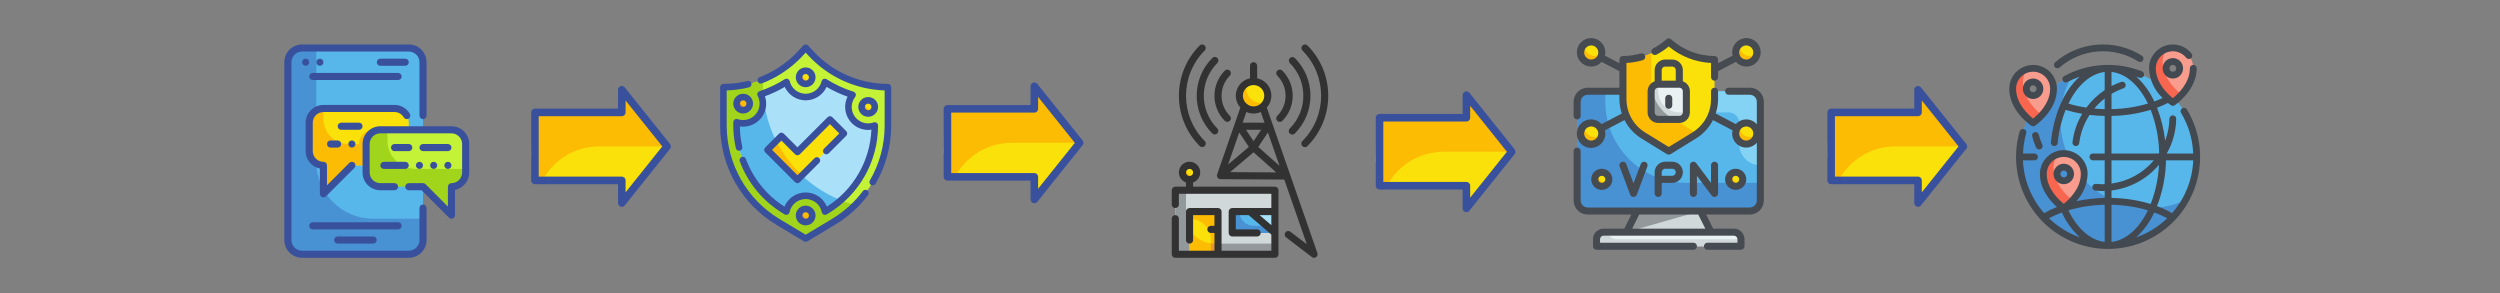 <?xml version="1.0" encoding="UTF-8"?>
<svg width="1406px" height="165px" viewBox="0 0 1406 165" xmlns="http://www.w3.org/2000/svg" xmlns:xlink="http://www.w3.org/1999/xlink" version="1.1">
 <rect x="0" y="0" width="1406" height="165" fill="#808080" stroke="none"/>
 <!-- Generated by Pixelmator Pro 2.0.3 -->
 <g id="shield">
  <g id="Color">
   <g id="group">
    <path id="Path" d="M499.372 49.029 C482.865 49.029 467.116 42.101 455.961 29.933 L453.111 26.824 450.262 29.935 C439.107 42.102 423.357 49.029 406.85 49.029 L406.85 70.77 C406.85 92.86 418.443 113.338 437.39 124.709 L453.111 134.15 468.827 124.712 C487.775 113.344 499.369 92.868 499.372 70.772 Z" fill="#c4f236" fill-opacity="1" stroke="none"/>
    <path id="Path-1" d="M429.056 47.96 L429.056 44.662 C422.006 47.541 414.465 49.024 406.85 49.029 L406.85 70.77 C406.85 92.86 418.443 113.338 437.39 124.709 L453.111 134.15 468.827 124.712 C473.24 122.058 477.309 118.871 480.944 115.223 450.375 107.194 429.062 79.565 429.056 47.96 Z" fill="#a1d51c" fill-opacity="1" stroke="none"/>
    <path id="Path-2" d="M488.27 71.235 C484.036 71.24 480.169 68.833 478.302 65.033 476.436 61.232 476.897 56.701 479.49 53.354 473.997 51.626 468.752 49.194 463.885 46.119 462.672 51.084 458.223 54.578 453.111 54.578 448 54.578 443.551 51.084 442.338 46.119 437.77 49.008 432.867 51.33 427.738 53.035 429.917 57.075 429.381 62.039 426.391 65.521 423.401 69.003 418.574 70.282 414.252 68.738 L414.252 70.774 C414.308 90.258 424.525 108.301 441.204 118.373 L442.231 118.989 C443.28 113.812 447.831 110.091 453.112 110.091 458.394 110.091 462.945 113.812 463.994 118.989 L465.019 118.373 C481.699 108.301 491.915 90.257 491.971 70.772 L491.971 70.587 C490.783 71.012 489.531 71.232 488.27 71.235 Z" fill="#aae1f9" fill-opacity="1" stroke="none"/>
    <path id="Path-3" d="M429.217 52.495 C428.723 52.68 428.238 52.865 427.736 53.037 429.913 57.076 429.377 62.039 426.388 65.52 423.398 69.001 418.574 70.28 414.252 68.738 L414.252 70.774 C414.308 90.258 424.525 108.301 441.204 118.373 L442.231 118.989 C443.28 113.812 447.83 110.091 453.112 110.091 458.394 110.091 462.945 113.812 463.994 118.989 L465.019 118.373 C467.817 116.684 470.458 114.749 472.911 112.59 447.971 102.667 430.967 79.279 429.217 52.495 Z" fill="#57b7eb" fill-opacity="1" stroke="none"/>
    <path id="Path-4" d="M456.812 121.196 C456.812 123.24 455.155 124.897 453.111 124.897 451.068 124.897 449.411 123.24 449.411 121.196 449.411 119.153 451.068 117.496 453.111 117.496 455.155 117.496 456.812 119.153 456.812 121.196 Z" fill="#fcbc04" fill-opacity="1" stroke="none"/>
    <path id="Path-5" d="M456.812 43.478 C456.812 45.522 455.155 47.179 453.111 47.179 451.068 47.179 449.411 45.522 449.411 43.478 449.411 41.434 451.068 39.777 453.111 39.777 455.155 39.777 456.812 41.434 456.812 43.478 Z" fill="#f9e109" fill-opacity="1" stroke="none"/>
    <path id="Path-6" d="M491.971 60.132 C491.971 62.176 490.314 63.833 488.27 63.833 486.226 63.833 484.569 62.176 484.569 60.132 484.569 58.088 486.226 56.431 488.27 56.431 490.314 56.431 491.971 58.088 491.971 60.132 Z" fill="#f9e109" fill-opacity="1" stroke="none"/>
    <path id="Path-7" d="M421.654 58.281 C421.654 60.325 419.997 61.982 417.953 61.982 415.909 61.982 414.252 60.325 414.252 58.281 414.252 56.238 415.909 54.581 417.953 54.581 419.997 54.581 421.654 56.238 421.654 58.281 Z" fill="#fcbc04" fill-opacity="1" stroke="none"/>
    <path id="Path-8" d="M448.485 101.178 L431.607 84.299 439.457 76.449 448.485 85.477 466.766 67.197 474.615 75.046 Z" fill="#f9e109" fill-opacity="1" stroke="none"/>
    <g id="group-1">
     <path id="Path-9" d="M451.037 98.621 C445.133 93.078 440.24 86.548 436.578 79.325 L431.607 84.299 448.485 101.178 Z" fill="#fcbc04" fill-opacity="1" stroke="none"/>
     <path id="Path-10" d="M490.12 61.982 C488.863 61.988 487.69 61.352 487.008 60.295 486.326 59.239 486.23 57.908 486.753 56.764 485.243 57.435 484.361 59.025 484.591 60.66 484.82 62.296 486.106 63.581 487.742 63.811 489.377 64.04 490.967 63.158 491.638 61.649 491.161 61.867 490.644 61.98 490.12 61.982 Z" fill="#fcbc04" fill-opacity="1" stroke="none"/>
     <path id="Path-11" d="M454.962 45.328 C453.705 45.334 452.531 44.698 451.85 43.641 451.168 42.585 451.071 41.254 451.594 40.11 450.085 40.781 449.203 42.371 449.433 44.006 449.662 45.642 450.948 46.927 452.583 47.157 454.219 47.386 455.808 46.504 456.479 44.995 456.003 45.213 455.486 45.327 454.962 45.328 Z" fill="#fcbc04" fill-opacity="1" stroke="none"/>
    </g>
    <path id="Path-12" d="M419.804 60.132 C418.546 60.137 417.373 59.501 416.691 58.445 416.009 57.388 415.913 56.057 416.436 54.914 414.927 55.585 414.045 57.174 414.274 58.81 414.504 60.445 415.789 61.731 417.425 61.96 419.06 62.19 420.65 61.308 421.321 59.799 420.845 60.016 420.327 60.13 419.804 60.132 Z" fill="#e59730" fill-opacity="1" stroke="none"/>
    <path id="Path-13" d="M454.962 123.047 C453.705 123.052 452.531 122.416 451.85 121.36 451.168 120.303 451.071 118.972 451.594 117.829 450.085 118.5 449.203 120.089 449.433 121.725 449.662 123.36 450.948 124.646 452.583 124.875 454.219 125.105 455.808 124.223 456.479 122.714 456.003 122.931 455.486 123.045 454.962 123.047 Z" fill="#e59730" fill-opacity="1" stroke="none"/>
   </g>
  </g>
  <g id="Outline_copy">
   <g id="group-2">
    <path id="Path-14" d="M453.111 126.748 C450.866 126.748 448.842 125.395 447.983 123.321 447.123 121.246 447.598 118.859 449.186 117.271 450.774 115.683 453.161 115.208 455.236 116.068 457.31 116.927 458.663 118.951 458.663 121.196 458.663 122.669 458.078 124.081 457.037 125.122 455.996 126.163 454.584 126.748 453.111 126.748 Z M453.111 119.346 C452.363 119.346 451.688 119.797 451.402 120.488 451.115 121.18 451.274 121.976 451.803 122.505 452.332 123.034 453.128 123.192 453.82 122.906 454.511 122.62 454.962 121.945 454.962 121.196 454.962 120.706 454.767 120.235 454.42 119.888 454.073 119.541 453.602 119.346 453.111 119.346 Z" fill="#39519d" fill-opacity="1" stroke="none"/>
    <path id="Path-15" d="M453.111 49.029 C450.866 49.029 448.842 47.677 447.983 45.602 447.123 43.528 447.598 41.14 449.186 39.553 450.774 37.965 453.161 37.49 455.236 38.349 457.31 39.208 458.663 41.233 458.663 43.478 458.663 44.95 458.078 46.362 457.037 47.403 455.996 48.444 454.584 49.029 453.111 49.029 Z M453.111 41.627 C452.363 41.627 451.688 42.078 451.402 42.77 451.115 43.461 451.274 44.257 451.803 44.786 452.332 45.316 453.128 45.474 453.82 45.188 454.511 44.901 454.962 44.226 454.962 43.478 454.962 42.987 454.767 42.516 454.42 42.169 454.073 41.822 453.602 41.627 453.111 41.627 Z" fill="#39519d" fill-opacity="1" stroke="none"/>
    <path id="Path-16" d="M488.27 65.683 C486.025 65.683 484 64.331 483.141 62.256 482.282 60.182 482.757 57.794 484.344 56.207 485.932 54.619 488.32 54.144 490.394 55.003 492.469 55.862 493.821 57.887 493.821 60.132 493.821 61.604 493.236 63.016 492.195 64.057 491.154 65.098 489.742 65.683 488.27 65.683 Z M488.27 58.281 C487.521 58.281 486.847 58.732 486.56 59.424 486.274 60.115 486.432 60.911 486.961 61.44 487.491 61.97 488.287 62.128 488.978 61.841 489.669 61.555 490.12 60.88 490.12 60.132 490.12 59.641 489.925 59.17 489.578 58.823 489.231 58.476 488.761 58.281 488.27 58.281 Z" fill="#39519d" fill-opacity="1" stroke="none"/>
    <path id="Path-17" d="M417.953 63.833 C415.708 63.833 413.684 62.48 412.824 60.406 411.965 58.331 412.44 55.944 414.028 54.356 415.615 52.768 418.003 52.293 420.077 53.153 422.152 54.012 423.504 56.036 423.504 58.281 423.504 59.754 422.92 61.166 421.878 62.207 420.837 63.248 419.425 63.833 417.953 63.833 Z M417.953 56.431 C417.205 56.431 416.53 56.882 416.243 57.573 415.957 58.265 416.115 59.061 416.645 59.59 417.174 60.119 417.97 60.277 418.661 59.991 419.353 59.705 419.804 59.03 419.804 58.281 419.804 57.791 419.609 57.32 419.262 56.973 418.915 56.626 418.444 56.431 417.953 56.431 Z" fill="#39519d" fill-opacity="1" stroke="none"/>
    <path id="Path-18" d="M453.111 136 C452.776 136 452.447 135.909 452.16 135.735 L436.445 126.307 C416.984 114.557 405.065 93.505 405 70.772 L405 49.029 C405 48.538 405.195 48.068 405.542 47.721 405.889 47.374 406.36 47.179 406.85 47.179 411.406 47.172 415.945 46.62 420.37 45.534 421.363 45.292 422.365 45.901 422.607 46.894 422.849 47.888 422.24 48.889 421.246 49.131 417.136 50.137 412.931 50.713 408.701 50.85 L408.701 70.772 C408.76 92.207 419.999 112.058 438.348 123.139 L453.111 131.992 467.876 123.134 C474.635 119.088 480.543 113.766 485.27 107.464 485.884 106.648 487.043 106.483 487.86 107.095 488.677 107.708 488.843 108.867 488.231 109.685 483.219 116.368 476.956 122.012 469.789 126.304 L454.074 135.732 C453.784 135.908 453.451 136.001 453.111 136 Z" fill="#39519d" fill-opacity="1" stroke="none"/>
    <path id="Path-19" d="M490.82 104.25 C490.16 104.248 489.551 103.895 489.221 103.322 488.892 102.75 488.893 102.046 489.223 101.474 494.65 92.152 497.513 81.559 497.522 70.772 L497.522 50.852 C481.149 50.336 465.674 43.246 454.592 31.182 L453.111 29.563 451.631 31.184 C445.251 38.126 437.349 43.496 428.545 46.872 427.925 47.119 427.22 47.013 426.7 46.594 426.181 46.176 425.926 45.51 426.034 44.852 426.143 44.194 426.597 43.645 427.224 43.415 435.489 40.244 442.908 35.202 448.898 28.684 L451.748 25.573 C452.107 25.207 452.599 25 453.112 25 453.626 25 454.118 25.207 454.477 25.573 L457.325 28.674 C468.138 40.449 483.386 47.16 499.372 47.179 499.863 47.179 500.334 47.374 500.681 47.721 501.028 48.068 501.223 48.538 501.223 49.029 L501.223 70.772 C501.215 82.21 498.18 93.446 492.425 103.336 492.088 103.907 491.478 104.253 490.82 104.25 Z" fill="#39519d" fill-opacity="1" stroke="none"/>
    <path id="Path-20" d="M442.231 120.839 C441.895 120.839 441.566 120.748 441.278 120.575 L440.253 119.96 C429.099 113.213 420.559 102.886 416.025 90.664 415.667 89.706 416.154 88.639 417.112 88.282 418.07 87.924 419.137 88.411 419.495 89.369 423.597 100.433 431.21 109.849 441.169 116.178 443.188 111.369 447.895 108.24 453.111 108.24 458.327 108.24 463.035 111.369 465.054 116.178 479.96 106.728 489.304 90.587 490.076 72.955 489.478 73.042 488.874 73.085 488.27 73.085 481.119 73.077 475.325 67.282 475.317 60.132 475.312 58.129 475.777 56.154 476.675 54.364 472.577 52.917 468.626 51.084 464.875 48.889 462.765 53.486 458.17 56.432 453.112 56.432 448.054 56.432 443.46 53.486 441.35 48.889 437.805 50.965 434.08 52.72 430.222 54.131 431.559 58.084 430.909 62.44 428.477 65.831 426.044 69.223 422.127 71.234 417.953 71.235 417.334 71.235 416.715 71.189 416.103 71.098 416.139 74.938 416.59 78.764 417.448 82.507 417.608 83.157 417.404 83.842 416.916 84.3 416.428 84.757 415.731 84.915 415.093 84.714 414.456 84.512 413.976 83.982 413.84 83.327 412.895 79.209 412.413 74.997 412.402 70.772 L412.402 68.736 C412.402 68.136 412.693 67.572 413.184 67.226 413.674 66.879 414.302 66.791 414.869 66.992 418.467 68.26 422.476 67.19 424.962 64.295 427.449 61.401 427.904 57.277 426.108 53.911 425.85 53.429 425.817 52.859 426.019 52.351 426.221 51.844 426.637 51.451 427.155 51.279 432.142 49.621 436.908 47.363 441.35 44.555 441.853 44.237 442.478 44.181 443.03 44.403 443.582 44.626 443.993 45.1 444.135 45.678 445.147 49.813 448.853 52.722 453.11 52.722 457.367 52.722 461.073 49.813 462.084 45.678 462.226 45.1 462.638 44.626 463.19 44.403 463.743 44.181 464.368 44.238 464.871 44.557 469.604 47.546 474.704 49.909 480.045 51.588 480.622 51.77 481.074 52.223 481.254 52.801 481.435 53.378 481.322 54.008 480.951 54.486 479.694 56.099 479.013 58.087 479.018 60.132 479.009 63.138 480.466 65.96 482.922 67.694 485.378 69.428 488.524 69.857 491.355 68.844 491.921 68.644 492.549 68.731 493.039 69.078 493.53 69.425 493.821 69.988 493.821 70.589 493.814 90.778 483.255 109.502 465.977 119.957 L464.945 120.577 C464.428 120.886 463.793 120.925 463.242 120.68 462.692 120.435 462.295 119.937 462.179 119.346 461.303 115.034 457.512 111.935 453.111 111.935 448.711 111.935 444.92 115.034 444.044 119.346 443.868 120.208 443.11 120.827 442.231 120.826 Z" fill="#39519d" fill-opacity="1" stroke="none"/>
    <path id="Path-21" d="M448.485 103.029 C447.995 103.029 447.524 102.834 447.177 102.487 L430.299 85.609 C429.577 84.886 429.577 83.715 430.299 82.992 L438.149 75.141 C438.871 74.418 440.043 74.418 440.765 75.141 L448.485 82.859 465.458 65.889 C466.18 65.166 467.352 65.166 468.074 65.889 L475.924 73.74 C476.646 74.463 476.646 75.634 475.924 76.357 L465.994 86.286 C465.268 86.987 464.114 86.977 463.4 86.263 462.687 85.55 462.677 84.396 463.378 83.67 L471.999 75.048 466.766 69.813 449.794 86.778 C449.071 87.501 447.9 87.501 447.177 86.778 L439.457 79.06 434.224 84.295 448.485 98.562 458.145 88.903 C458.871 88.201 460.025 88.211 460.739 88.925 461.453 89.639 461.463 90.793 460.761 91.519 L449.794 102.487 C449.447 102.834 448.976 103.029 448.485 103.029 Z" fill="#39519d" fill-opacity="1" stroke="none"/>
   </g>
  </g>
 </g>
 <g id="upload">
  <path id="Path-22" d="M349.707 114.205 L375.201 82.337 349.707 50.47 349.707 63.217 300.844 63.217 300.844 101.458 349.707 101.458 Z" fill="#f9e109" fill-opacity="1" stroke="none"/>
  <path id="Path-23" d="M336.96 82.337 L375.201 82.337 349.707 50.47 349.707 63.217 300.844 63.217 300.844 101.458 305.093 101.458 C311.37 89.689 323.622 82.337 336.96 82.337 Z" fill="#fcbc04" fill-opacity="1" stroke="none"/>
  <g id="group-3">
   <path id="Path-24" d="M349.006 116.201 C349.856 116.498 350.801 116.225 351.364 115.522 L376.858 83.655 C377.468 82.883 377.468 81.792 376.858 81.02 L351.364 49.152 C350.801 48.449 349.856 48.176 349.006 48.473 348.156 48.769 347.586 49.57 347.583 50.47 L347.583 61.092 300.844 61.092 C299.67 61.092 298.719 62.043 298.719 63.217 L298.719 75.964 C298.774 101.436 299.67 87.648 300.844 87.648 302.017 87.648 302.968 90.149 302.968 88.976 L302.968 65.341 349.707 65.341 C350.88 65.341 351.832 64.39 351.832 63.217 L351.832 56.525 372.481 82.337 351.832 108.15 351.832 101.458 C351.832 100.284 350.88 99.333 349.707 99.333 L302.968 99.333 302.968 88.711 C302.968 87.537 302.017 86.586 300.844 86.586 299.67 86.586 298.719 87.537 298.719 88.711 L298.719 101.458 C298.719 102.631 299.67 103.582 300.844 103.582 L347.583 103.582 347.583 114.205 C347.586 115.105 348.156 115.905 349.006 116.201 Z" fill="#39519d" fill-opacity="1" stroke="none"/>
  </g>
 </g>
 <g id="upload-copy-2">
  <path id="Path-25" d="M581.707 112.205 L607.201 80.337 581.707 48.47 581.707 61.217 532.844 61.217 532.844 99.458 581.707 99.458 Z" fill="#f9e109" fill-opacity="1" stroke="none"/>
  <path id="Path-26" d="M568.96 80.337 L607.201 80.337 581.707 48.47 581.707 61.217 532.844 61.217 532.844 99.458 537.093 99.458 C543.37 87.689 555.622 80.337 568.96 80.337 Z" fill="#fcbc04" fill-opacity="1" stroke="none"/>
  <g id="group-4">
   <path id="Path-27" d="M581.006 114.201 C581.856 114.498 582.801 114.225 583.364 113.522 L608.858 81.655 C609.468 80.883 609.468 79.792 608.858 79.02 L583.364 47.152 C582.801 46.449 581.856 46.176 581.006 46.473 580.156 46.769 579.586 47.57 579.583 48.47 L579.583 59.092 532.844 59.092 C531.67 59.092 530.719 60.043 530.719 61.217 L530.719 73.964 C530.774 99.436 531.67 85.648 532.844 85.648 534.017 85.648 534.968 88.149 534.968 86.976 L534.968 63.341 581.707 63.341 C582.88 63.341 583.832 62.39 583.832 61.217 L583.832 54.525 604.481 80.337 583.832 106.15 583.832 99.458 C583.832 98.284 582.88 97.333 581.707 97.333 L534.968 97.333 534.968 86.711 C534.968 85.537 534.017 84.586 532.844 84.586 531.67 84.586 530.719 85.537 530.719 86.711 L530.719 99.458 C530.719 100.631 531.67 101.582 532.844 101.582 L579.583 101.582 579.583 112.205 C579.586 113.105 580.156 113.905 581.006 114.201 Z" fill="#39519d" fill-opacity="1" stroke="none"/>
  </g>
 </g>
 <g id="upload-copy">
  <path id="Path-28" d="M824.707 117.205 L850.201 85.337 824.707 53.47 824.707 66.217 775.844 66.217 775.844 104.458 824.707 104.458 Z" fill="#f9e109" fill-opacity="1" stroke="none"/>
  <path id="Path-29" d="M811.96 85.337 L850.201 85.337 824.707 53.47 824.707 66.217 775.844 66.217 775.844 104.458 780.093 104.458 C786.37 92.689 798.622 85.337 811.96 85.337 Z" fill="#fcbc04" fill-opacity="1" stroke="none"/>
  <g id="group-5">
   <path id="Path-30" d="M824.006 119.201 C824.856 119.498 825.801 119.225 826.364 118.522 L851.858 86.655 C852.468 85.883 852.468 84.792 851.858 84.02 L826.364 52.152 C825.801 51.449 824.856 51.176 824.006 51.473 823.156 51.769 822.586 52.57 822.583 53.47 L822.583 64.092 775.844 64.092 C774.67 64.092 773.719 65.043 773.719 66.217 L773.719 78.964 C773.774 104.436 774.67 90.648 775.844 90.648 777.017 90.648 777.968 93.149 777.968 91.976 L777.968 68.341 824.707 68.341 C825.88 68.341 826.832 67.39 826.832 66.217 L826.832 59.525 847.481 85.337 826.832 111.15 826.832 104.458 C826.832 103.284 825.88 102.333 824.707 102.333 L777.968 102.333 777.968 91.711 C777.968 90.537 777.017 89.586 775.844 89.586 774.67 89.586 773.719 90.537 773.719 91.711 L773.719 104.458 C773.719 105.631 774.67 106.582 775.844 106.582 L822.583 106.582 822.583 117.205 C822.586 118.105 823.156 118.905 824.006 119.201 Z" fill="#39519d" fill-opacity="1" stroke="none"/>
  </g>
 </g>
 <g id="chat">
  <path id="Path-31" d="M169.9 27 L229.9 27 C234.318 27 237.9 30.582 237.9 35 L237.9 135 C237.9 139.418 234.318 143 229.9 143 L169.9 143 C165.482 143 161.9 139.418 161.9 135 L161.9 35 C161.9 30.582 165.482 27 169.9 27 Z" fill="#4891d3" fill-opacity="1" stroke="none"/>
  <path id="Path-32" d="M177.9 27 L229.9 27 C234.318 27 237.9 30.582 237.9 35 L237.9 123 209.9 123 C192.227 123 177.9 108.673 177.9 91 Z" fill="#57b7eb" fill-opacity="1" stroke="none"/>
  <path id="Path-33" d="M181.9 61 L221.9 61 C226.318 61 229.9 64.582 229.9 69 L229.9 85 C229.9 89.418 226.318 93 221.9 93 L197.9 93 181.9 109 181.9 93 C177.482 93 173.9 89.418 173.9 85 L173.9 69 C173.9 64.582 177.482 61 181.9 61 Z" fill="#f9e109" fill-opacity="1" stroke="none"/>
  <path id="Path-34" d="M209.9 73 C205.482 73 201.9 76.582 201.9 81 L195.9 81 C188.168 81 181.9 74.732 181.9 67 L181.9 61 C177.482 61 173.9 64.582 173.9 69 L173.9 85 C173.9 89.418 177.482 93 181.9 93 L181.9 109 197.9 93 221.9 93 C226.318 93 229.9 89.418 229.9 85 L229.9 73 Z" fill="#fcbc04" fill-opacity="1" stroke="none"/>
  <path id="Path-35" d="M253.9 73 L213.9 73 C209.482 73 205.9 76.582 205.9 81 L205.9 97 C205.9 101.418 209.482 105 213.9 105 L237.9 105 253.9 121 253.9 105 C258.318 105 261.9 101.418 261.9 97 L261.9 81 C261.9 76.582 258.318 73 253.9 73 Z" fill="#a1d51c" fill-opacity="1" stroke="none"/>
  <path id="Path-36" d="M217.9 73 L253.9 73 C258.318 73 261.9 76.582 261.9 81 L261.9 95 233.9 95 C225.063 95 217.9 87.837 217.9 79 Z" fill="#c4f236" fill-opacity="1" stroke="none"/>
  <g id="group-6">
   <path id="Path-37" d="M253.9 71 L213.9 71 C208.378 71 203.9 75.478 203.9 81 L203.9 97 C203.9 102.522 208.378 107 213.9 107 L221.9 107 C223.004 107 223.9 106.104 223.9 105 223.9 103.896 223.004 103 221.9 103 L213.9 103 C210.587 103 207.9 100.313 207.9 97 L207.9 81 C207.9 77.687 210.587 75 213.9 75 L253.9 75 C257.213 75 259.9 77.687 259.9 81 L259.9 97 C259.9 100.313 257.213 103 253.9 103 252.796 103 251.9 103.896 251.9 105 L251.9 116.18 239.32 103.58 C238.943 103.206 238.431 102.997 237.9 103 L229.9 103 C228.796 103 227.9 103.896 227.9 105 227.9 106.104 228.796 107 229.9 107 L237.08 107 252.48 122.42 C252.857 122.794 253.369 123.003 253.9 123 254.163 123.007 254.422 122.952 254.66 122.84 255.407 122.533 255.896 121.808 255.9 121 L255.9 106.8 C260.556 105.85 263.901 101.753 263.9 97 L263.9 81 C263.9 75.478 259.422 71 253.9 71 Z" fill="#39519d" fill-opacity="1" stroke="none"/>
   <path id="Path-38" d="M229.9 85 C231.004 85 231.9 84.104 231.9 83 231.9 81.896 231.004 81 229.9 81 L221.9 81 C220.796 81 219.9 81.896 219.9 83 219.9 84.104 220.796 85 221.9 85 Z" fill="#39519d" fill-opacity="1" stroke="none"/>
   <path id="Path-39" d="M251.9 81 L237.9 81 C236.796 81 235.9 81.896 235.9 83 235.9 84.104 236.796 85 237.9 85 L251.9 85 C253.004 85 253.9 84.104 253.9 83 253.9 81.896 253.004 81 251.9 81 Z" fill="#39519d" fill-opacity="1" stroke="none"/>
   <path id="Path-40" d="M213.9 93 C213.9 94.104 214.796 95 215.9 95 L227.9 95 C229.004 95 229.9 94.104 229.9 93 229.9 91.896 229.004 91 227.9 91 L215.9 91 C214.796 91 213.9 91.896 213.9 93 Z" fill="#39519d" fill-opacity="1" stroke="none"/>
   <path id="Path-41" d="M237.9 93 C237.9 94.104 237.004 95 235.9 95 234.796 95 233.9 94.104 233.9 93 233.9 91.896 234.796 91 235.9 91 237.004 91 237.9 91.896 237.9 93 Z" fill="#39519d" fill-opacity="1" stroke="none"/>
   <path id="Path-42" d="M245.9 93 C245.9 94.104 245.004 95 243.9 95 242.796 95 241.9 94.104 241.9 93 241.9 91.896 242.796 91 243.9 91 245.004 91 245.9 91.896 245.9 93 Z" fill="#39519d" fill-opacity="1" stroke="none"/>
   <path id="Path-43" d="M253.9 93 C253.9 94.104 253.004 95 251.9 95 250.796 95 249.9 94.104 249.9 93 249.9 91.896 250.796 91 251.9 91 253.004 91 253.9 91.896 253.9 93 Z" fill="#39519d" fill-opacity="1" stroke="none"/>
   <path id="Path-44" d="M201.9 69 L191.9 69 C190.796 69 189.9 69.896 189.9 71 189.9 72.104 190.796 73 191.9 73 L201.9 73 C203.004 73 203.9 72.104 203.9 71 203.9 69.896 203.004 69 201.9 69 Z" fill="#39519d" fill-opacity="1" stroke="none"/>
   <path id="Path-45" d="M185.9 79 C184.796 79 183.9 79.896 183.9 81 183.9 82.104 184.796 83 185.9 83 L189.9 83 C191.004 83 191.9 82.104 191.9 81 191.9 79.896 191.004 79 189.9 79 Z" fill="#39519d" fill-opacity="1" stroke="none"/>
   <path id="Path-46" d="M199.9 81 C199.9 82.104 199.004 83 197.9 83 196.796 83 195.9 82.104 195.9 81 195.9 79.896 196.796 79 197.9 79 199.004 79 199.9 79.896 199.9 81 Z" fill="#39519d" fill-opacity="1" stroke="none"/>
   <path id="Path-47" d="M227.06 66 C227.328 66.46 227.766 66.794 228.281 66.929 228.795 67.063 229.341 66.988 229.8 66.72 230.745 66.164 231.066 64.951 230.52 64 228.741 60.918 225.459 59.015 221.9 59 L181.9 59 C176.378 59 171.9 63.478 171.9 69 L171.9 85 C171.899 89.753 175.244 93.85 179.9 94.8 L179.9 109 C179.904 109.808 180.393 110.533 181.14 110.84 181.378 110.952 181.637 111.007 181.9 111 182.431 111.003 182.943 110.794 183.32 110.42 L199.32 94.42 C200.104 93.636 200.104 92.364 199.32 91.58 198.536 90.796 197.264 90.796 196.48 91.58 L183.9 104.18 183.9 93 C183.9 91.896 183.004 91 181.9 91 178.587 91 175.9 88.313 175.9 85 L175.9 69 C175.9 65.687 178.587 63 181.9 63 L221.9 63 C224.031 63.013 225.995 64.154 227.06 66 Z" fill="#39519d" fill-opacity="1" stroke="none"/>
   <path id="Path-48" d="M189.9 133 C188.796 133 187.9 133.896 187.9 135 187.9 136.104 188.796 137 189.9 137 L209.9 137 C211.004 137 211.9 136.104 211.9 135 211.9 133.896 211.004 133 209.9 133 Z" fill="#39519d" fill-opacity="1" stroke="none"/>
   <path id="Path-49" d="M173.9 35 C173.9 36.104 173.004 37 171.9 37 170.796 37 169.9 36.104 169.9 35 169.9 33.896 170.796 33 171.9 33 173.004 33 173.9 33.896 173.9 35 Z" fill="#39519d" fill-opacity="1" stroke="none"/>
   <path id="Path-50" d="M181.9 35 C181.9 36.104 181.004 37 179.9 37 178.796 37 177.9 36.104 177.9 35 177.9 33.896 178.796 33 179.9 33 181.004 33 181.9 33.896 181.9 35 Z" fill="#39519d" fill-opacity="1" stroke="none"/>
   <path id="Path-51" d="M227.9 37 C229.004 37 229.9 36.104 229.9 35 229.9 33.896 229.004 33 227.9 33 L213.9 33 C212.796 33 211.9 33.896 211.9 35 211.9 36.104 212.796 37 213.9 37 Z" fill="#39519d" fill-opacity="1" stroke="none"/>
   <path id="Path-52" d="M175.9 125 C174.796 125 173.9 125.896 173.9 127 173.9 128.104 174.796 129 175.9 129 L223.9 129 C225.004 129 225.9 128.104 225.9 127 225.9 125.896 225.004 125 223.9 125 Z" fill="#39519d" fill-opacity="1" stroke="none"/>
   <path id="Path-53" d="M173.9 43 C173.9 44.104 174.796 45 175.9 45 L223.9 45 C225.004 45 225.9 44.104 225.9 43 225.9 41.896 225.004 41 223.9 41 L175.9 41 C174.796 41 173.9 41.896 173.9 43 Z" fill="#39519d" fill-opacity="1" stroke="none"/>
   <path id="Path-54" d="M237.9 115 C236.796 115 235.9 115.896 235.9 117 L235.9 135 C235.9 138.313 233.213 141 229.9 141 L169.9 141 C166.587 141 163.9 138.313 163.9 135 L163.9 35 C163.9 31.687 166.587 29 169.9 29 L229.9 29 C233.213 29 235.9 31.687 235.9 35 L235.9 65 C235.9 66.104 236.796 67 237.9 67 239.004 67 239.9 66.104 239.9 65 L239.9 35 C239.9 29.478 235.422 25 229.9 25 L169.9 25 C164.378 25 159.9 29.478 159.9 35 L159.9 135 C159.9 140.522 164.378 145 169.9 145 L229.9 145 C235.422 145 239.9 140.522 239.9 135 L239.9 117 C239.9 115.896 239.004 115 237.9 115 Z" fill="#39519d" fill-opacity="1" stroke="none"/>
  </g>
 </g>
 <g id="worldwide">
  <g id="Color-1">
   <g id="group-7">
    <path id="Path-55" d="M1235.427 88.256 C1235.427 115.781 1213.114 138.094 1185.589 138.094 1158.064 138.094 1135.751 115.781 1135.751 88.256 1135.751 60.731 1158.064 38.418 1185.589 38.418 1213.114 38.418 1235.427 60.731 1235.427 88.256 Z" fill="#57b7eb" fill-opacity="1" stroke="none"/>
    <path id="Path-56" d="M1208.591 117.009 C1190.904 117.007 1174.543 107.632 1165.599 92.374 1156.655 77.115 1156.468 58.259 1165.107 42.826 1145.371 51.718 1133.631 72.333 1136.054 93.844 1138.477 115.355 1154.508 132.842 1175.728 137.121 1196.948 141.4 1218.503 131.491 1229.073 112.6 1222.637 115.51 1215.654 117.013 1208.591 117.009 Z" fill="#4891d3" fill-opacity="1" stroke="none"/>
    <g id="group-8">
     <path id="Path-57" d="M1222.009 26.916 C1218.959 26.916 1216.033 28.128 1213.877 30.285 1211.72 32.442 1210.508 35.367 1210.508 38.418 1210.508 49.919 1222.009 57.586 1222.009 57.586 1222.009 57.586 1233.51 49.919 1233.51 38.418 1233.51 35.367 1232.298 32.442 1230.142 30.285 1227.985 28.128 1225.059 26.916 1222.009 26.916 Z M1222.009 42.251 C1220.458 42.251 1219.061 41.317 1218.467 39.885 1217.874 38.452 1218.202 36.803 1219.298 35.707 1220.395 34.61 1222.044 34.282 1223.476 34.876 1224.909 35.469 1225.843 36.867 1225.843 38.418 1225.843 39.434 1225.439 40.409 1224.72 41.128 1224.001 41.847 1223.026 42.251 1222.009 42.251 Z" fill="#f89c8d" fill-opacity="1" stroke="none"/>
     <path id="Path-58" d="M1143.418 38.418 C1140.368 38.418 1137.442 39.629 1135.285 41.786 1133.129 43.943 1131.917 46.868 1131.917 49.919 1131.917 61.42 1143.418 69.087 1143.418 69.087 1143.418 69.087 1154.919 61.42 1154.919 49.919 1154.919 46.868 1153.707 43.943 1151.551 41.786 1149.394 39.629 1146.468 38.418 1143.418 38.418 Z M1143.418 53.752 C1141.867 53.752 1140.469 52.818 1139.876 51.386 1139.283 49.953 1139.611 48.304 1140.707 47.208 1141.804 46.111 1143.453 45.783 1144.885 46.377 1146.318 46.97 1147.252 48.368 1147.252 49.919 1147.252 50.936 1146.848 51.911 1146.129 52.63 1145.41 53.349 1144.435 53.752 1143.418 53.752 Z" fill="#f89c8d" fill-opacity="1" stroke="none"/>
     <path id="Path-59" d="M1160.67 86.339 C1157.619 86.339 1154.694 87.551 1152.537 89.708 1150.38 91.864 1149.169 94.79 1149.169 97.84 1149.169 109.341 1160.67 117.009 1160.67 117.009 1160.67 117.009 1172.171 109.341 1172.171 97.84 1172.171 94.79 1170.959 91.864 1168.802 89.708 1166.645 87.551 1163.72 86.339 1160.67 86.339 Z M1160.67 101.674 C1159.119 101.674 1157.721 100.74 1157.128 99.307 1156.534 97.875 1156.862 96.226 1157.959 95.129 1159.055 94.033 1160.704 93.705 1162.137 94.298 1163.569 94.892 1164.503 96.29 1164.503 97.84 1164.503 98.857 1164.099 99.832 1163.38 100.551 1162.662 101.27 1161.686 101.674 1160.67 101.674 Z" fill="#f89c8d" fill-opacity="1" stroke="none"/>
    </g>
    <path id="Path-60" d="M1216.259 34.584 C1216.256 31.962 1217.154 29.418 1218.802 27.378 1213.89 28.805 1210.51 33.303 1210.508 38.418 1210.508 49.919 1222.009 57.586 1222.009 57.586 1223.816 56.296 1225.482 54.818 1226.978 53.177 1224.415 51.236 1216.259 44.283 1216.259 34.584 Z" fill="#f8664f" fill-opacity="1" stroke="none"/>
    <path id="Path-61" d="M1137.667 46.085 C1137.665 43.463 1138.563 40.919 1140.211 38.88 1135.299 40.306 1131.919 44.804 1131.917 49.919 1131.917 61.42 1143.418 69.087 1143.418 69.087 1145.225 67.797 1146.89 66.319 1148.386 64.679 1145.824 62.737 1137.667 55.784 1137.667 46.085 Z" fill="#f8664f" fill-opacity="1" stroke="none"/>
    <path id="Path-62" d="M1154.919 94.006 C1154.916 91.384 1155.814 88.84 1157.463 86.801 1152.551 88.227 1149.171 92.725 1149.169 97.84 1149.169 109.341 1160.67 117.009 1160.67 117.009 1162.477 115.718 1164.142 114.241 1165.638 112.6 1163.075 110.658 1154.919 103.706 1154.919 94.006 Z" fill="#f8664f" fill-opacity="1" stroke="none"/>
   </g>
  </g>
  <g id="Outline_copy-1">
   <g id="group-9">
    <path id="Path-63" d="M1229.882 61.483 C1229.32 60.608 1228.164 60.34 1227.275 60.878 1226.386 61.417 1226.088 62.566 1226.604 63.469 1230.782 70.391 1233.136 78.26 1233.445 86.339 L1218.595 86.339 C1221.975 80.378 1223.799 73.662 1223.897 66.81 1223.91 65.754 1223.065 64.886 1222.009 64.87 1220.965 64.89 1220.115 65.717 1220.065 66.76 1219.992 71.021 1219.182 75.236 1217.669 79.22 1216.991 72.832 1215.457 66.565 1213.109 60.586 1215.203 59.809 1217.251 58.913 1219.243 57.902 1220.177 58.66 1220.832 59.112 1220.941 59.185 1221.586 59.615 1222.425 59.615 1223.069 59.185 1223.577 58.846 1235.427 50.802 1235.427 38.418 1235.427 37.733 1235.062 37.1 1234.469 36.758 1233.875 36.415 1233.145 36.415 1232.552 36.758 1231.959 37.1 1231.593 37.733 1231.593 38.418 1231.593 46.752 1224.708 53.047 1222.009 55.194 1219.31 53.047 1212.425 46.76 1212.425 38.418 1212.425 34.323 1215.024 30.682 1218.895 29.352 1222.766 28.022 1227.055 29.297 1229.57 32.526 1230.236 33.299 1231.392 33.415 1232.198 32.788 1233.005 32.161 1233.178 31.012 1232.592 30.175 1229.07 25.657 1223.069 23.873 1217.651 25.733 1212.233 27.594 1208.594 32.689 1208.591 38.418 1208.875 44.76 1211.608 50.746 1216.216 55.113 1214.723 55.817 1213.188 56.482 1211.576 57.072 1209.165 51.79 1205.732 47.038 1201.474 43.091 1202.049 43.283 1202.624 43.455 1203.199 43.679 1203.424 43.768 1203.663 43.813 1203.904 43.814 1204.825 43.814 1205.616 43.16 1205.788 42.256 1205.961 41.351 1205.466 40.452 1204.61 40.114 1190.356 34.49 1174.344 35.469 1160.88 42.786 1159.951 43.293 1159.609 44.458 1160.116 45.387 1160.623 46.317 1161.788 46.659 1162.717 46.152 1164.929 44.955 1167.233 43.936 1169.606 43.104 1161.172 50.595 1155.026 63.887 1153.418 80.048 1153.35 80.73 1153.65 81.396 1154.206 81.796 1154.762 82.196 1155.49 82.27 1156.115 81.988 1156.739 81.706 1157.166 81.113 1157.235 80.431 1157.835 74.042 1159.339 67.77 1161.703 61.803 1164.761 62.735 1167.876 63.471 1171.028 64.008 1168.108 68.903 1166.244 74.355 1165.556 80.013 1165.43 81.064 1166.179 82.018 1167.229 82.145 1167.306 82.154 1167.384 82.159 1167.461 82.158 1168.429 82.157 1169.245 81.433 1169.361 80.472 1170.057 74.815 1172.047 69.395 1175.175 64.631 1177.965 64.966 1180.808 65.158 1183.672 65.221 L1183.672 86.339 1177.043 86.339 C1176.359 86.339 1175.726 86.704 1175.383 87.297 1175.041 87.891 1175.041 88.621 1175.383 89.214 1175.726 89.807 1176.359 90.173 1177.043 90.173 L1183.672 90.173 1183.672 103.543 C1183.35 103.543 1183.037 103.591 1182.714 103.591 1181.433 103.592 1180.154 103.528 1178.88 103.399 1178.187 103.307 1177.499 103.6 1177.085 104.164 1176.67 104.727 1176.596 105.471 1176.889 106.105 1177.183 106.739 1177.799 107.163 1178.496 107.212 1179.898 107.354 1181.305 107.425 1182.714 107.424 1183.037 107.424 1183.35 107.384 1183.672 107.376 L1183.672 111.314 C1178.318 111.414 1172.985 112.026 1167.747 113.139 1171.638 108.972 1173.89 103.538 1174.088 97.84 1174.088 93.046 1171.53 88.617 1167.379 86.22 1163.227 83.823 1158.112 83.823 1153.961 86.22 1149.809 88.617 1147.252 93.046 1147.252 97.84 1147.252 106.602 1153.173 113.175 1156.821 116.399 1154.34 117.381 1151.932 118.54 1149.617 119.867 1142.351 111.633 1138.147 101.145 1137.715 90.173 L1144.185 90.173 C1144.87 90.173 1145.502 89.807 1145.845 89.214 1146.187 88.621 1146.187 87.891 1145.845 87.297 1145.502 86.704 1144.87 86.339 1144.185 86.339 L1137.734 86.339 C1137.876 82.475 1138.484 78.643 1139.548 74.926 1139.827 73.915 1139.241 72.867 1138.233 72.575 1137.225 72.283 1136.17 72.856 1135.866 73.86 1129.285 96.607 1138.981 120.918 1159.409 132.893 1179.837 144.868 1205.786 141.451 1222.419 124.598 1239.052 107.744 1242.125 81.751 1229.882 61.483 Z M1213.101 115.939 C1216.296 107.717 1218.004 98.993 1218.145 90.173 L1233.462 90.173 C1233.031 101.145 1228.827 111.633 1221.561 119.867 1218.853 118.329 1216.024 117.015 1213.101 115.939 Z M1207.987 58.257 C1201.329 60.202 1194.441 61.248 1187.506 61.368 L1187.506 52.794 C1189.631 51.529 1191.879 50.481 1194.215 49.668 1195.208 49.316 1195.732 48.229 1195.387 47.234 1195.042 46.238 1193.959 45.707 1192.961 46.045 1191.087 46.693 1189.264 47.479 1187.506 48.395 L1187.506 40.453 C1195.769 41.366 1203.088 48.117 1207.987 58.257 Z M1163.267 58.282 C1168.224 48.123 1175.581 41.414 1183.672 40.482 L1183.672 50.685 C1179.7 53.345 1176.216 56.669 1173.373 60.511 1169.956 60.008 1166.579 59.263 1163.267 58.282 Z M1177.816 61.046 C1179.559 58.96 1181.523 57.069 1183.672 55.405 L1183.672 61.383 C1181.704 61.339 1179.752 61.226 1177.816 61.046 Z M1187.506 65.202 C1194.976 65.077 1202.393 63.926 1209.549 61.78 1212.536 69.512 1214.149 77.706 1214.317 85.992 1214.244 86.107 1214.175 86.224 1214.1 86.339 L1187.506 86.339 Z M1187.506 90.173 L1211.307 90.173 C1205.289 97.355 1196.796 102.019 1187.506 103.242 Z M1214.215 92.665 C1213.857 100.219 1212.281 107.666 1209.55 114.718 1202.394 112.573 1194.975 111.427 1187.506 111.314 L1187.506 107.116 C1197.922 105.869 1207.473 100.702 1214.215 92.665 Z M1187.506 136.058 L1187.506 115.149 C1194.437 115.281 1201.32 116.335 1207.974 118.283 1203.074 128.408 1195.762 135.148 1187.506 136.058 Z M1183.672 136.058 C1175.74 135.156 1168.305 128.694 1163.24 118.274 1169.882 116.332 1176.753 115.281 1183.672 115.149 Z M1151.085 97.84 C1151.087 92.549 1155.377 88.26 1160.669 88.26 1165.961 88.26 1170.252 92.548 1170.254 97.84 1170.254 106.175 1163.369 112.47 1160.67 114.616 1157.971 112.47 1151.085 106.175 1151.085 97.84 Z M1152.354 122.732 C1154.682 121.479 1157.099 120.399 1159.585 119.501 1161.987 124.79 1165.43 129.541 1169.708 133.471 1163.22 131.177 1157.302 127.515 1152.354 122.732 Z M1211.557 119.474 C1214.056 120.379 1216.485 121.469 1218.823 122.732 1213.858 127.526 1207.917 131.192 1201.407 133.482 1205.686 129.534 1209.136 124.773 1211.556 119.478 Z" fill="#434951" fill-opacity="1" stroke="none"/>
    <path id="Path-64" d="M1216.259 38.418 C1216.259 40.743 1217.66 42.84 1219.808 43.73 1221.957 44.621 1224.431 44.129 1226.075 42.484 1227.72 40.839 1228.212 38.366 1227.322 36.217 1226.432 34.068 1224.335 32.667 1222.009 32.667 1220.484 32.667 1219.021 33.273 1217.943 34.351 1216.864 35.43 1216.259 36.892 1216.259 38.418 Z M1223.926 38.418 C1223.926 39.193 1223.459 39.892 1222.743 40.189 1222.026 40.485 1221.202 40.321 1220.654 39.773 1220.105 39.225 1219.941 38.4 1220.238 37.684 1220.535 36.968 1221.234 36.501 1222.009 36.501 1222.517 36.501 1223.005 36.703 1223.365 37.062 1223.724 37.422 1223.926 37.909 1223.926 38.418 Z" fill="#434951" fill-opacity="1" stroke="none"/>
    <path id="Path-65" d="M1149.169 49.919 C1149.169 47.593 1147.767 45.496 1145.619 44.606 1143.47 43.716 1140.996 44.208 1139.352 45.852 1137.707 47.497 1137.215 49.971 1138.105 52.119 1138.995 54.268 1141.092 55.669 1143.418 55.669 1144.943 55.669 1146.406 55.063 1147.484 53.985 1148.563 52.907 1149.169 51.444 1149.169 49.919 Z M1141.501 49.919 C1141.501 49.143 1141.968 48.444 1142.684 48.148 1143.401 47.851 1144.225 48.015 1144.773 48.563 1145.322 49.112 1145.486 49.936 1145.189 50.652 1144.892 51.369 1144.193 51.836 1143.418 51.836 1142.91 51.836 1142.422 51.634 1142.063 51.274 1141.703 50.915 1141.501 50.427 1141.501 49.919 Z" fill="#434951" fill-opacity="1" stroke="none"/>
    <path id="Path-66" d="M1142.354 70.682 C1142.998 71.112 1143.838 71.112 1144.482 70.682 1144.986 70.347 1156.836 62.304 1156.836 49.919 1156.836 45.125 1154.279 40.695 1150.127 38.298 1145.975 35.902 1140.861 35.902 1136.709 38.298 1132.557 40.695 1130 45.125 1130 49.919 1130 62.304 1141.85 70.347 1142.354 70.682 Z M1143.418 40.334 C1148.709 40.341 1152.996 44.628 1153.002 49.919 1153.002 58.253 1146.117 64.548 1143.418 66.695 1140.719 64.548 1133.834 58.261 1133.834 49.919 1133.84 44.628 1138.127 40.341 1143.418 40.334 Z" fill="#434951" fill-opacity="1" stroke="none"/>
    <path id="Path-67" d="M1157.062 38.418 C1157.523 38.417 1157.968 38.251 1158.316 37.95 1170.721 27.171 1188.731 25.813 1202.612 34.611 1203.506 35.147 1204.664 34.871 1205.22 33.99 1205.776 33.109 1205.526 31.945 1204.658 31.369 1189.349 21.67 1169.49 23.167 1155.807 35.05 1155.2 35.573 1154.983 36.419 1155.263 37.17 1155.543 37.921 1156.261 38.419 1157.062 38.418 Z" fill="#434951" fill-opacity="1" stroke="none"/>
    <path id="Path-68" d="M1146.59 75.664 C1146.308 74.661 1145.275 74.067 1144.266 74.328 1143.257 74.588 1142.641 75.608 1142.879 76.622 1143.442 78.779 1144.177 80.887 1145.08 82.925 1145.387 83.619 1146.075 84.066 1146.834 84.066 1147.479 84.063 1148.08 83.736 1148.433 83.196 1148.785 82.655 1148.842 81.974 1148.584 81.382 1147.766 79.533 1147.099 77.621 1146.59 75.664 Z" fill="#434951" fill-opacity="1" stroke="none"/>
    <path id="Path-69" d="M1166.42 97.84 C1166.42 95.514 1165.019 93.417 1162.87 92.527 1160.722 91.637 1158.248 92.129 1156.603 93.774 1154.959 95.419 1154.467 97.892 1155.357 100.041 1156.247 102.19 1158.344 103.591 1160.67 103.591 1162.195 103.591 1163.657 102.985 1164.736 101.906 1165.814 100.828 1166.42 99.365 1166.42 97.84 Z M1158.753 97.84 C1158.753 97.065 1159.22 96.366 1159.936 96.069 1160.652 95.772 1161.477 95.936 1162.025 96.485 1162.573 97.033 1162.737 97.857 1162.441 98.574 1162.144 99.29 1161.445 99.757 1160.67 99.757 1160.161 99.757 1159.674 99.555 1159.314 99.196 1158.955 98.836 1158.753 98.349 1158.753 97.84 Z" fill="#434951" fill-opacity="1" stroke="none"/>
   </g>
  </g>
 </g>
 <g id="vpn-2">
  <g id="Color-2">
   <g id="group-10">
    <path id="Path-70" d="M990.018 84.995 L990.018 112.736 C990.018 116.019 987.357 118.68 984.074 118.68 L892.926 118.68 C889.643 118.68 886.982 116.019 886.982 112.736 L886.982 57.254 C886.982 53.971 889.643 51.31 892.926 51.31 L984.074 51.31 C987.357 51.31 990.018 53.971 990.018 57.254 Z" fill="#57b7eb" fill-opacity="1" stroke="none"/>
    <path id="Path-71" d="M950.389 51.31 C950.389 54.463 951.641 57.487 953.871 59.717 956.101 61.946 959.125 63.199 962.278 63.199 L972.185 63.199 C973.762 63.199 975.274 63.825 976.389 64.94 977.503 66.055 978.13 67.567 978.13 69.143 L978.13 81.032 C978.13 84.185 979.382 87.209 981.612 89.439 983.841 91.668 986.865 92.921 990.018 92.921 L990.018 57.254 C990.018 55.678 989.392 54.166 988.277 53.051 987.163 51.936 985.651 51.31 984.074 51.31 Z" fill="#84d2f4" fill-opacity="1" stroke="none"/>
    <path id="Path-72" d="M948.407 102.828 C936.32 102.828 924.728 98.027 916.182 89.48 907.635 80.933 902.833 69.341 902.833 57.254 L902.833 51.31 892.926 51.31 C891.349 51.31 889.837 51.936 888.723 53.051 887.608 54.166 886.982 55.678 886.982 57.254 L886.982 112.736 C886.982 114.312 887.608 115.824 888.723 116.939 889.837 118.054 891.349 118.68 892.926 118.68 L984.074 118.68 C985.651 118.68 987.163 118.054 988.277 116.939 989.392 115.824 990.018 114.312 990.018 112.736 L990.018 102.828 Z" fill="#4891d3" fill-opacity="1" stroke="none"/>
    <path id="Path-73" d="M901.843 130.569 L975.157 130.569 C976.208 130.569 977.216 130.987 977.96 131.73 978.703 132.473 979.12 133.481 979.12 134.532 L979.12 138.495 979.12 138.495 897.88 138.495 897.88 138.495 897.88 134.532 C897.88 133.481 898.297 132.473 899.04 131.73 899.784 130.987 900.792 130.569 901.843 130.569 Z" fill="#e9f1f2" fill-opacity="1" stroke="none"/>
    <path id="Path-74" d="M962.278 130.569 L914.722 130.569 920.667 118.68 956.333 118.68 Z" fill="#d0d8da" fill-opacity="1" stroke="none"/>
    <g id="group-11">
     <path id="Path-75" d="M952.943 76.106 L938.5 84.995 924.057 76.106 C917.025 71.779 912.741 64.113 912.741 55.855 L912.741 33.477 C921.703 33.476 930.382 30.334 937.268 24.598 L938.5 23.569 939.732 24.598 C946.618 30.334 955.297 33.476 964.259 33.477 L964.259 55.855 C964.259 64.113 959.975 71.779 952.943 76.106 Z" fill="#f9e109" fill-opacity="1" stroke="none"/>
     <path id="Path-76" d="M954.352 75.088 L939.909 66.199 C932.876 61.871 928.593 54.205 928.593 45.948 L928.593 30.031 C923.615 32.299 918.21 33.474 912.741 33.477 L912.741 55.855 C912.741 64.113 917.025 71.779 924.057 76.106 L938.5 84.995 952.943 76.106 C953.52 75.752 954.049 75.341 954.588 74.943 Z" fill="#fcbc04" fill-opacity="1" stroke="none"/>
     <path id="Path-77" d="M948.407 57.254 L948.407 63.199 C948.407 65.388 946.633 67.162 944.444 67.162 L932.556 67.162 C930.367 67.162 928.593 65.388 928.593 63.199 L928.593 51.31 C928.593 49.121 930.367 47.347 932.556 47.347 L944.444 47.347 C946.633 47.347 948.407 49.121 948.407 51.31 Z" fill="#e9f1f2" fill-opacity="1" stroke="none"/>
     <path id="Path-78" d="M932.556 51.31 L932.556 47.347 C931.505 47.347 930.497 47.765 929.753 48.508 929.01 49.251 928.593 50.259 928.593 51.31 L928.593 63.199 C928.593 64.25 929.01 65.258 929.753 66.001 930.497 66.744 931.505 67.162 932.556 67.162 L944.444 67.162 C945.495 67.162 946.503 66.744 947.247 66.001 947.99 65.258 948.407 64.25 948.407 63.199 L944.444 63.199 C941.291 63.199 938.267 61.946 936.038 59.717 933.808 57.487 932.556 54.463 932.556 51.31 Z" fill="#d0d8da" fill-opacity="1" stroke="none"/>
     <path id="Path-79" d="M941.492 67.162 L932.556 67.162 C930.37 67.155 928.599 65.385 928.593 63.199 L928.593 51.31 C928.594 50.779 928.702 50.253 928.91 49.764 930.005 56.581 934.021 62.581 939.907 66.191 Z" fill="#93999a" fill-opacity="1" stroke="none"/>
    </g>
    <g id="group-12">
     <path id="Path-80" d="M988.037 29.514 C988.037 32.797 985.376 35.458 982.093 35.458 978.81 35.458 976.148 32.797 976.148 29.514 976.148 26.231 978.81 23.569 982.093 23.569 985.376 23.569 988.037 26.231 988.037 29.514 Z" fill="#f9e109" fill-opacity="1" stroke="none"/>
     <path id="Path-81" d="M900.852 29.514 C900.852 32.797 898.19 35.458 894.907 35.458 891.624 35.458 888.963 32.797 888.963 29.514 888.963 26.231 891.624 23.569 894.907 23.569 898.19 23.569 900.852 26.231 900.852 29.514 Z" fill="#f9e109" fill-opacity="1" stroke="none"/>
     <path id="Path-82" d="M988.037 75.088 C988.037 78.371 985.376 81.032 982.093 81.032 978.81 81.032 976.148 78.371 976.148 75.088 976.148 71.805 978.81 69.143 982.093 69.143 985.376 69.143 988.037 71.805 988.037 75.088 Z" fill="#f9e109" fill-opacity="1" stroke="none"/>
     <path id="Path-83" d="M900.852 75.088 C900.852 78.371 898.19 81.032 894.907 81.032 891.624 81.032 888.963 78.371 888.963 75.088 888.963 71.805 891.624 69.143 894.907 69.143 898.19 69.143 900.852 71.805 900.852 75.088 Z" fill="#f9e109" fill-opacity="1" stroke="none"/>
     <path id="Path-84" d="M980.111 100.847 C980.111 103.036 978.337 104.81 976.148 104.81 973.959 104.81 972.185 103.036 972.185 100.847 972.185 98.658 973.959 96.884 976.148 96.884 978.337 96.884 980.111 98.658 980.111 100.847 Z" fill="#f9e109" fill-opacity="1" stroke="none"/>
     <path id="Path-85" d="M904.815 100.847 C904.815 103.036 903.041 104.81 900.852 104.81 898.663 104.81 896.889 103.036 896.889 100.847 896.889 98.658 898.663 96.884 900.852 96.884 903.041 96.884 904.815 98.658 904.815 100.847 Z" fill="#f9e109" fill-opacity="1" stroke="none"/>
    </g>
    <path id="Path-86" d="M914.722 130.569 L920.667 118.68 956.333 118.68 Z" fill="#93999a" fill-opacity="1" stroke="none"/>
    <path id="Path-87" d="M904.815 130.569 L901.843 130.569 C900.792 130.569 899.784 130.987 899.04 131.73 898.297 132.473 897.88 133.481 897.88 134.532 L897.88 138.495 979.12 138.495 979.12 134.532 908.778 134.532 C907.727 134.532 906.719 134.115 905.976 133.371 905.232 132.628 904.815 131.62 904.815 130.569 Z" fill="#d0d8da" fill-opacity="1" stroke="none"/>
    <path id="Path-88" d="M978.13 102.828 C976.783 102.834 975.527 102.153 974.797 101.022 974.067 99.891 973.964 98.465 974.523 97.241 972.907 97.959 971.963 99.661 972.209 101.413 972.455 103.164 973.831 104.541 975.582 104.786 977.334 105.032 979.036 104.088 979.754 102.472 979.244 102.705 978.69 102.826 978.13 102.828 Z" fill="#fcbc04" fill-opacity="1" stroke="none"/>
    <path id="Path-89" d="M902.833 102.828 C901.487 102.834 900.231 102.153 899.501 101.022 898.771 99.891 898.667 98.465 899.227 97.241 897.611 97.959 896.667 99.661 896.912 101.413 897.158 103.164 898.535 104.541 900.286 104.786 902.037 105.032 903.74 104.088 904.458 102.472 903.948 102.705 903.394 102.826 902.833 102.828 Z" fill="#fcbc04" fill-opacity="1" stroke="none"/>
    <path id="Path-90" d="M984.074 77.069 C982.497 77.069 980.986 76.443 979.871 75.328 978.756 74.213 978.13 72.701 978.13 71.125 978.13 70.96 978.165 70.808 978.177 70.645 976.165 72.406 975.582 75.296 976.753 77.7 977.924 80.104 980.559 81.426 983.186 80.927 985.813 80.429 987.781 78.233 987.99 75.567 986.912 76.53 985.519 77.064 984.074 77.069 Z" fill="#fcbc04" fill-opacity="1" stroke="none"/>
    <path id="Path-91" d="M984.074 31.495 C982.497 31.495 980.986 30.869 979.871 29.754 978.756 28.639 978.13 27.127 978.13 25.551 978.13 25.386 978.165 25.234 978.177 25.071 976.165 26.832 975.582 29.722 976.753 32.126 977.924 34.53 980.559 35.852 983.186 35.353 985.813 34.854 987.781 32.659 987.99 29.993 986.912 30.956 985.519 31.49 984.074 31.495 Z" fill="#fcbc04" fill-opacity="1" stroke="none"/>
    <path id="Path-92" d="M896.889 31.495 C895.312 31.495 893.8 30.869 892.686 29.754 891.571 28.639 890.944 27.127 890.944 25.551 890.944 25.386 890.98 25.234 890.992 25.071 888.98 26.832 888.397 29.722 889.568 32.126 890.739 34.53 893.374 35.852 896.001 35.353 898.628 34.854 900.596 32.659 900.804 29.993 899.727 30.956 898.334 31.49 896.889 31.495 Z" fill="#fcbc04" fill-opacity="1" stroke="none"/>
    <path id="Path-93" d="M896.889 77.069 C895.312 77.069 893.8 76.443 892.686 75.328 891.571 74.213 890.944 72.701 890.944 71.125 890.944 70.96 890.98 70.808 890.992 70.645 888.98 72.406 888.397 75.296 889.568 77.7 890.739 80.104 893.374 81.426 896.001 80.927 898.628 80.429 900.596 78.233 900.804 75.567 899.727 76.53 898.334 77.064 896.889 77.069 Z" fill="#fcbc04" fill-opacity="1" stroke="none"/>
   </g>
  </g>
  <g id="Outline_copy-2">
   <g id="group-13">
    <path id="Path-94" d="M984.074 49.328 L972.185 49.328 C971.477 49.328 970.823 49.706 970.469 50.319 970.115 50.932 970.115 51.688 970.469 52.301 970.823 52.914 971.477 53.291 972.185 53.291 L984.074 53.291 C985.125 53.291 986.133 53.709 986.876 54.452 987.62 55.195 988.037 56.203 988.037 57.254 L988.037 69.9 C986.567 68.181 984.425 67.183 982.163 67.162 979.901 67.141 977.741 68.1 976.239 69.791 L964.893 63.861 C965.767 61.281 966.222 58.579 966.241 55.855 L966.241 51.31 C966.241 50.602 965.863 49.948 965.25 49.594 964.637 49.24 963.882 49.24 963.268 49.594 962.655 49.948 962.278 50.602 962.278 51.31 L962.278 55.855 C962.25 63.418 958.331 70.433 951.905 74.42 L938.5 82.669 925.095 74.42 C918.669 70.433 914.75 63.418 914.722 55.855 L914.722 35.407 C917.83 35.243 920.908 34.723 923.896 33.857 924.943 33.55 925.544 32.456 925.243 31.408 924.941 30.36 923.85 29.753 922.801 30.049 919.532 30.999 916.145 31.486 912.741 31.495 912.215 31.495 911.711 31.704 911.34 32.075 910.968 32.447 910.759 32.951 910.759 33.477 L910.759 35.563 902.611 31.297 C903.553 27.374 901.428 23.365 897.653 21.941 893.879 20.517 889.635 22.125 887.752 25.693 885.868 29.26 886.934 33.671 890.238 35.985 893.543 38.299 898.053 37.792 900.761 34.802 L910.759 40.035 910.759 49.328 892.926 49.328 C888.549 49.328 885 52.877 885 57.254 L885 65.18 C885 65.888 885.378 66.542 885.991 66.896 886.604 67.25 887.359 67.25 887.972 66.896 888.585 66.542 888.963 65.888 888.963 65.18 L888.963 57.254 C888.963 55.066 890.737 53.291 892.926 53.291 L910.759 53.291 910.759 55.855 C910.778 58.579 911.233 61.281 912.107 63.861 L900.761 69.791 C898.048 66.794 893.529 66.284 890.217 68.602 886.905 70.92 885.836 75.341 887.723 78.916 889.611 82.491 893.864 84.102 897.646 82.674 901.429 81.247 903.557 77.227 902.611 73.296 L913.634 67.534 C915.763 71.75 919.01 75.299 923.019 77.794 L937.462 86.683 C938.098 87.075 938.902 87.075 939.538 86.683 L953.981 77.794 C957.99 75.299 961.237 71.75 963.366 67.534 L974.389 73.304 C973.551 76.842 975.239 80.494 978.477 82.147 981.714 83.801 985.662 83.028 988.037 80.275 L988.037 112.736 C988.037 113.787 987.62 114.795 986.876 115.538 986.133 116.281 985.125 116.699 984.074 116.699 L892.926 116.699 C891.875 116.699 890.867 116.281 890.124 115.538 889.38 114.795 888.963 113.787 888.963 112.736 L888.963 84.995 C888.963 84.287 888.585 83.633 887.972 83.279 887.359 82.925 886.604 82.925 885.991 83.279 885.378 83.633 885 84.287 885 84.995 L885 112.736 C885 114.838 885.835 116.854 887.321 118.34 888.808 119.827 890.824 120.662 892.926 120.662 L917.461 120.662 913.498 128.588 901.843 128.588 C900.266 128.588 898.754 129.214 897.639 130.329 896.524 131.444 895.898 132.956 895.898 134.532 L895.898 138.495 C895.898 139.021 896.107 139.525 896.479 139.896 896.85 140.268 897.354 140.477 897.88 140.477 L952.37 140.477 C953.078 140.477 953.732 140.099 954.086 139.486 954.44 138.873 954.44 138.117 954.086 137.504 953.732 136.891 953.078 136.514 952.37 136.514 L899.861 136.514 899.861 134.532 C899.861 134.007 900.07 133.503 900.441 133.131 900.813 132.759 901.317 132.551 901.843 132.551 L975.157 132.551 C975.683 132.551 976.187 132.759 976.559 133.131 976.93 133.503 977.139 134.007 977.139 134.532 L977.139 136.514 960.296 136.514 C959.588 136.514 958.934 136.891 958.58 137.504 958.226 138.117 958.226 138.873 958.58 139.486 958.934 140.099 959.588 140.477 960.296 140.477 L979.12 140.477 C979.646 140.477 980.15 140.268 980.521 139.896 980.893 139.525 981.102 139.021 981.102 138.495 L981.102 134.532 C981.102 132.956 980.476 131.444 979.361 130.329 978.246 129.214 976.734 128.588 975.157 128.588 L963.502 128.588 959.539 120.662 984.074 120.662 C986.176 120.662 988.192 119.827 989.679 118.34 991.165 116.854 992 114.838 992 112.736 L992 57.254 C992 55.152 991.165 53.136 989.679 51.65 988.192 50.164 986.176 49.328 984.074 49.328 Z M894.907 33.477 C893.305 33.477 891.859 32.511 891.246 31.03 890.633 29.549 890.972 27.845 892.105 26.711 893.239 25.578 894.943 25.239 896.424 25.852 897.905 26.466 898.87 27.911 898.87 29.514 898.87 30.565 898.453 31.573 897.71 32.316 896.966 33.059 895.958 33.477 894.907 33.477 Z M894.907 79.051 C893.305 79.051 891.859 78.085 891.246 76.604 890.633 75.123 890.972 73.419 892.105 72.285 893.239 71.152 894.943 70.813 896.424 71.426 897.905 72.04 898.87 73.485 898.87 75.088 898.87 76.139 898.453 77.147 897.71 77.89 896.966 78.633 895.958 79.051 894.907 79.051 Z M982.093 79.051 C980.49 79.051 979.045 78.085 978.431 76.604 977.818 75.123 978.157 73.419 979.29 72.285 980.424 71.152 982.128 70.813 983.609 71.426 985.09 72.04 986.056 73.485 986.056 75.088 986.056 76.139 985.638 77.147 984.895 77.89 984.152 78.633 983.144 79.051 982.093 79.051 Z M959.072 128.588 L917.928 128.588 921.891 120.662 955.109 120.662 Z" fill="#464a51" fill-opacity="1" stroke="none"/>
    <path id="Path-95" d="M931.622 30.722 C934.065 29.435 936.37 27.902 938.5 26.145 945.216 31.723 953.559 34.973 962.278 35.409 L962.278 43.384 C962.278 44.092 962.655 44.746 963.268 45.1 963.882 45.454 964.637 45.454 965.25 45.1 965.863 44.746 966.241 44.092 966.241 43.384 L966.241 40.035 976.239 34.81 C978.95 37.808 983.468 38.321 986.781 36.005 990.094 33.69 991.167 29.271 989.283 25.695 987.399 22.119 983.148 20.504 979.365 21.927 975.582 23.35 973.449 27.366 974.389 31.297 L966.241 35.563 966.241 33.477 C966.241 32.951 966.032 32.447 965.66 32.075 965.289 31.704 964.785 31.495 964.259 31.495 955.762 31.49 947.534 28.51 941.003 23.074 L939.768 22.045 C939.033 21.434 937.967 21.434 937.232 22.045 L935.997 23.074 C934.068 24.667 931.98 26.057 929.766 27.221 929.14 27.553 928.739 28.193 928.714 28.9 928.688 29.608 929.042 30.275 929.642 30.651 930.242 31.027 930.997 31.054 931.622 30.722 Z M982.093 25.551 C983.695 25.551 985.141 26.516 985.754 27.997 986.367 29.478 986.028 31.182 984.895 32.316 983.761 33.449 982.057 33.788 980.576 33.175 979.095 32.562 978.13 31.117 978.13 29.514 978.13 28.463 978.547 27.455 979.29 26.711 980.034 25.968 981.042 25.551 982.093 25.551 Z" fill="#464a51" fill-opacity="1" stroke="none"/>
    <path id="Path-96" d="M932.556 69.143 L944.444 69.143 C946.021 69.143 947.533 68.517 948.648 67.402 949.763 66.287 950.389 64.775 950.389 63.199 L950.389 51.31 C950.378 48.8 948.793 46.567 946.426 45.73 L946.426 39.421 C946.426 37.844 945.8 36.332 944.685 35.218 943.57 34.103 942.058 33.477 940.482 33.477 L936.518 33.477 C934.942 33.477 933.43 34.103 932.315 35.218 931.2 36.332 930.574 37.844 930.574 39.421 L930.574 45.73 C928.207 46.567 926.622 48.8 926.611 51.31 L926.611 63.199 C926.611 64.775 927.237 66.287 928.352 67.402 929.467 68.517 930.979 69.143 932.556 69.143 Z M934.537 39.421 C934.537 38.896 934.746 38.392 935.117 38.02 935.489 37.648 935.993 37.44 936.518 37.44 L940.482 37.44 C941.007 37.44 941.511 37.648 941.883 38.02 942.254 38.392 942.463 38.896 942.463 39.421 L942.463 45.366 934.537 45.366 Z M930.574 51.31 C930.574 50.784 930.783 50.28 931.154 49.909 931.526 49.537 932.03 49.328 932.556 49.328 L944.444 49.328 C944.97 49.328 945.474 49.537 945.846 49.909 946.217 50.28 946.426 50.784 946.426 51.31 L946.426 63.199 C946.426 63.724 946.217 64.228 945.846 64.6 945.474 64.972 944.97 65.18 944.444 65.18 L932.556 65.18 C932.03 65.18 931.526 64.972 931.154 64.6 930.783 64.228 930.574 63.724 930.574 63.199 Z" fill="#464a51" fill-opacity="1" stroke="none"/>
    <path id="Path-97" d="M938.5 61.217 C939.026 61.217 939.53 61.009 939.901 60.637 940.273 60.265 940.482 59.761 940.482 59.236 L940.482 55.273 C940.482 54.565 940.104 53.911 939.491 53.557 938.878 53.203 938.122 53.203 937.509 53.557 936.896 53.911 936.518 54.565 936.518 55.273 L936.518 59.236 C936.518 59.761 936.727 60.265 937.099 60.637 937.47 61.009 937.974 61.217 938.5 61.217 Z" fill="#464a51" fill-opacity="1" stroke="none"/>
    <path id="Path-98" d="M918.685 110.754 C919.512 110.755 920.252 110.242 920.542 109.468 L926.486 93.617 C926.734 92.953 926.609 92.208 926.159 91.662 925.708 91.116 925 90.851 924.302 90.968 923.604 91.085 923.021 91.566 922.773 92.23 L918.685 103.13 914.597 92.231 C914.35 91.568 913.767 91.087 913.068 90.97 912.37 90.853 911.662 91.118 911.212 91.664 910.761 92.21 910.636 92.955 910.884 93.619 L916.829 109.47 C917.119 110.244 917.859 110.755 918.685 110.754 Z" fill="#464a51" fill-opacity="1" stroke="none"/>
    <path id="Path-99" d="M934.537 108.773 L934.537 102.828 940.482 102.828 C942.605 102.828 944.568 101.695 945.63 99.856 946.691 98.017 946.691 95.751 945.63 93.912 944.568 92.073 942.605 90.94 940.482 90.94 L936.518 90.94 C934.942 90.94 933.43 91.566 932.315 92.681 931.2 93.795 930.574 95.307 930.574 96.884 L930.574 108.773 C930.574 109.481 930.952 110.135 931.565 110.489 932.178 110.843 932.933 110.843 933.546 110.489 934.159 110.135 934.537 109.481 934.537 108.773 Z M934.537 96.884 C934.537 96.358 934.746 95.854 935.117 95.483 935.489 95.111 935.993 94.903 936.518 94.903 L940.482 94.903 C941.576 94.903 942.463 95.79 942.463 96.884 942.463 97.978 941.576 98.865 940.482 98.865 L934.537 98.865 Z" fill="#464a51" fill-opacity="1" stroke="none"/>
    <path id="Path-100" d="M954.352 108.773 L954.352 98.865 962.674 109.962 C963.048 110.461 963.636 110.754 964.259 110.754 964.472 110.754 964.683 110.72 964.885 110.653 965.695 110.384 966.241 109.626 966.241 108.773 L966.241 92.921 C966.241 92.213 965.863 91.559 965.25 91.205 964.637 90.851 963.882 90.851 963.268 91.205 962.655 91.559 962.278 92.213 962.278 92.921 L962.278 102.828 953.956 91.732 C953.444 91.05 952.553 90.772 951.744 91.041 950.935 91.311 950.389 92.068 950.389 92.921 L950.389 108.773 C950.389 109.481 950.767 110.135 951.38 110.489 951.993 110.843 952.748 110.843 953.361 110.489 953.974 110.135 954.352 109.481 954.352 108.773 Z" fill="#464a51" fill-opacity="1" stroke="none"/>
    <path id="Path-101" d="M982.093 100.847 C982.093 98.443 980.644 96.275 978.423 95.355 976.202 94.435 973.645 94.944 971.945 96.644 970.245 98.344 969.736 100.901 970.656 103.122 971.576 105.343 973.744 106.791 976.148 106.791 977.725 106.791 979.237 106.165 980.352 105.05 981.466 103.936 982.093 102.424 982.093 100.847 Z M974.167 100.847 C974.167 100.046 974.649 99.323 975.39 99.016 976.13 98.71 976.983 98.879 977.549 99.446 978.116 100.013 978.285 100.865 977.979 101.605 977.672 102.346 976.95 102.828 976.148 102.828 975.623 102.828 975.119 102.62 974.747 102.248 974.375 101.876 974.167 101.372 974.167 100.847 Z" fill="#464a51" fill-opacity="1" stroke="none"/>
    <path id="Path-102" d="M906.796 100.847 C906.796 98.443 905.348 96.275 903.127 95.355 900.905 94.435 898.349 94.944 896.648 96.644 894.948 98.344 894.44 100.901 895.36 103.122 896.28 105.343 898.448 106.791 900.852 106.791 902.428 106.791 903.94 106.165 905.055 105.05 906.17 103.936 906.796 102.424 906.796 100.847 Z M898.87 100.847 C898.87 100.046 899.353 99.323 900.094 99.016 900.834 98.71 901.686 98.879 902.253 99.446 902.82 100.013 902.989 100.865 902.682 101.605 902.376 102.346 901.653 102.828 900.852 102.828 900.326 102.828 899.822 102.62 899.451 102.248 899.079 101.876 898.87 101.372 898.87 100.847 Z" fill="#464a51" fill-opacity="1" stroke="none"/>
   </g>
  </g>
 </g>
 <g id="upload-copy-1">
  <path id="Path-103" d="M1078.707 114.205 L1104.201 82.337 1078.707 50.47 1078.707 63.217 1029.844 63.217 1029.844 101.458 1078.707 101.458 Z" fill="#f9e109" fill-opacity="1" stroke="none"/>
  <path id="Path-104" d="M1065.96 82.337 L1104.201 82.337 1078.707 50.47 1078.707 63.217 1029.844 63.217 1029.844 101.458 1034.093 101.458 C1040.37 89.689 1052.622 82.337 1065.96 82.337 Z" fill="#fcbc04" fill-opacity="1" stroke="none"/>
  <g id="group-14">
   <path id="Path-105" d="M1078.006 116.201 C1078.856 116.498 1079.801 116.225 1080.364 115.522 L1105.858 83.655 C1106.468 82.883 1106.468 81.792 1105.858 81.02 L1080.364 49.152 C1079.801 48.449 1078.856 48.176 1078.006 48.473 1077.156 48.769 1076.586 49.57 1076.583 50.47 L1076.583 61.092 1029.844 61.092 C1028.67 61.092 1027.719 62.043 1027.719 63.217 L1027.719 75.964 C1027.774 101.436 1028.67 87.648 1029.844 87.648 1031.017 87.648 1031.968 90.149 1031.968 88.976 L1031.968 65.341 1078.707 65.341 C1079.88 65.341 1080.832 64.39 1080.832 63.217 L1080.832 56.525 1101.481 82.337 1080.832 108.15 1080.832 101.458 C1080.832 100.284 1079.88 99.333 1078.707 99.333 L1031.968 99.333 1031.968 88.711 C1031.968 87.537 1031.017 86.586 1029.844 86.586 1028.67 86.586 1027.719 87.537 1027.719 88.711 L1027.719 101.458 C1027.719 102.631 1028.67 103.582 1029.844 103.582 L1076.583 103.582 1076.583 114.205 C1076.586 115.105 1077.156 115.905 1078.006 116.201 Z" fill="#39519d" fill-opacity="1" stroke="none"/>
  </g>
 </g>
 <g id="radio-antenna">
  <g id="Color-3">
   <g id="group-15">
    <path id="Path-106" d="M661 106.992 L717.012 106.992 717.012 143 661 143 Z" fill="#d0d8da" fill-opacity="1" stroke="none"/>
    <path id="Path-107" d="M683.005 136.998 C678.761 136.998 674.69 135.312 671.689 132.311 668.688 129.31 667.002 125.239 667.002 120.995 L667.002 106.992 661 106.992 661 143 717.012 143 717.012 136.998 Z" fill="#93999a" fill-opacity="1" stroke="none"/>
    <path id="Path-108" d="M713.011 53.851 C713.011 58.271 709.429 61.853 705.009 61.853 700.59 61.853 697.008 58.271 697.008 53.851 697.008 49.432 700.59 45.85 705.009 45.85 709.429 45.85 713.011 49.432 713.011 53.851 Z" fill="#f9e109" fill-opacity="1" stroke="none"/>
    <path id="Path-109" d="M693.007 118.995 L717.012 118.995 717.012 130.997 693.007 130.997 Z" fill="#57b7eb" fill-opacity="1" stroke="none"/>
    <path id="Path-110" d="M669.002 118.995 L685.005 118.995 685.005 143 669.002 143 Z" fill="#f9e109" fill-opacity="1" stroke="none"/>
    <path id="Path-111" d="M673.003 96.99 C673.003 99.2 671.212 100.991 669.002 100.991 666.792 100.991 665.001 99.2 665.001 96.99 665.001 94.781 666.792 92.989 669.002 92.989 671.212 92.989 673.003 94.781 673.003 96.99 Z" fill="#f9e109" fill-opacity="1" stroke="none"/>
    <g id="group-16">
     <path id="Path-112" d="M709.01 57.852 C706.292 57.862 703.756 56.487 702.283 54.203 700.809 51.92 700.6 49.042 701.729 46.57 698.481 48.027 696.588 51.456 697.086 54.981 697.585 58.506 700.355 61.276 703.88 61.775 707.404 62.273 710.834 60.38 712.291 57.132 711.261 57.604 710.143 57.849 709.01 57.852 Z" fill="#fcbc04" fill-opacity="1" stroke="none"/>
     <path id="Path-113" d="M671.002 98.991 C669.643 98.996 668.375 98.309 667.638 97.167 666.901 96.025 666.797 94.586 667.362 93.349 665.73 94.075 664.777 95.793 665.025 97.561 665.273 99.329 666.663 100.719 668.431 100.967 670.199 101.215 671.917 100.262 672.643 98.631 672.128 98.866 671.569 98.989 671.002 98.991 Z" fill="#fcbc04" fill-opacity="1" stroke="none"/>
     <path id="Path-114" d="M669.002 118.995 L669.002 122.995 C672.185 122.995 675.238 124.26 677.489 126.511 679.74 128.762 681.005 131.815 681.005 134.998 L681.005 143 685.005 143 685.005 118.995 Z" fill="#fcbc04" fill-opacity="1" stroke="none"/>
     <path id="Path-115" d="M683.005 136.998 C677.182 136.997 671.819 133.833 669.002 128.737 L669.002 143 685.005 143 685.005 136.998 Z" fill="#fcbc04" fill-opacity="1" stroke="none"/>
    </g>
    <path id="Path-116" d="M681.005 136.86 L681.005 143 685.005 143 685.005 136.998 683.005 136.998 C682.336 136.994 681.668 136.948 681.005 136.86 Z" fill="#e59730" fill-opacity="1" stroke="none"/>
    <path id="Path-117" d="M705.009 126.996 C702.887 126.996 700.852 126.153 699.351 124.653 697.851 123.152 697.008 121.117 697.008 118.995 L693.007 118.995 693.007 130.997 717.012 130.997 712.345 126.996 Z" fill="#4891d3" fill-opacity="1" stroke="none"/>
    <path id="Path-118" d="M717.012 126.996 L717.012 118.995 703.009 118.995 712.345 126.996 Z" fill="#aae1f9" fill-opacity="1" stroke="none"/>
   </g>
  </g>
  <g id="Outline">
   <g id="group-17">
    <path id="Path-119" d="M712.435 60.489 C714.84 57.834 715.632 54.092 714.509 50.69 713.387 47.289 710.522 44.753 707.01 44.051 L707.01 36.978 C707.01 36.263 706.629 35.603 706.01 35.246 705.391 34.888 704.628 34.888 704.009 35.246 703.39 35.603 703.009 36.263 703.009 36.978 L703.009 44.051 C699.496 44.753 696.632 47.289 695.509 50.69 694.387 54.092 695.179 57.834 697.584 60.489 L684.497 98.116 684.511 98.116 C684.356 98.548 684.356 99.019 684.511 99.451 684.797 100.238 685.542 100.764 686.38 100.769 L722.285 100.991 734.938 137.366 725.788 130.365 C725.223 129.899 724.449 129.779 723.77 130.052 723.091 130.325 722.615 130.947 722.529 131.673 722.443 132.4 722.76 133.116 723.357 133.54 L737.802 144.586 C738.504 145.12 739.472 145.132 740.186 144.615 740.901 144.098 741.192 143.175 740.905 142.341 Z M705.009 79.387 L700.747 72.985 709.274 72.985 Z M702.357 82.619 L690.68 92.517 696.946 74.514 Z M698.864 68.984 L700.955 62.983 C703.531 64.154 706.488 64.154 709.064 62.983 L711.155 68.984 Z M705.009 47.85 C707.541 47.839 709.804 49.425 710.658 51.808 711.512 54.19 710.772 56.853 708.81 58.452 L708.782 58.476 C706.601 60.306 703.422 60.306 701.241 58.476 L701.213 58.452 C699.251 56.853 698.511 54.19 699.365 51.808 700.219 49.425 702.482 47.839 705.013 47.85 Z M691.807 96.804 L704.985 85.636 717.722 96.958 Z M707.646 82.649 L713.079 74.5 719.612 93.287 Z" fill="#323232" fill-opacity="1" stroke="none"/>
    <path id="Path-120" d="M688.864 67.996 C689.649 68.754 690.897 68.743 691.668 67.972 692.44 67.2 692.451 65.953 691.693 65.168 688.691 62.166 687.005 58.096 687.005 53.851 687.005 49.607 688.691 45.536 691.693 42.535 692.451 41.75 692.44 40.502 691.668 39.731 690.897 38.959 689.649 38.948 688.864 39.706 681.052 47.519 681.052 60.184 688.864 67.996 Z" fill="#323232" fill-opacity="1" stroke="none"/>
    <path id="Path-121" d="M718.326 67.996 C719.107 68.777 720.374 68.777 721.155 67.996 728.967 60.184 728.967 47.519 721.155 39.706 720.37 38.948 719.122 38.959 718.35 39.731 717.579 40.502 717.568 41.75 718.326 42.535 721.328 45.536 723.014 49.607 723.014 53.851 723.014 58.096 721.328 62.166 718.326 65.168 717.545 65.949 717.545 67.215 718.326 67.996 Z" fill="#323232" fill-opacity="1" stroke="none"/>
    <path id="Path-122" d="M681.793 75.07 C682.578 75.828 683.825 75.817 684.597 75.045 685.368 74.274 685.379 73.026 684.621 72.241 674.482 62.078 674.482 45.625 684.621 35.462 685.141 34.959 685.35 34.216 685.167 33.516 684.984 32.817 684.438 32.271 683.738 32.088 683.039 31.904 682.295 32.113 681.793 32.633 670.092 44.359 670.092 63.344 681.793 75.07 Z" fill="#323232" fill-opacity="1" stroke="none"/>
    <path id="Path-123" d="M725.398 72.241 C724.878 72.743 724.669 73.487 724.852 74.187 725.035 74.886 725.581 75.432 726.281 75.615 726.98 75.798 727.724 75.59 728.226 75.07 739.927 63.344 739.927 44.359 728.226 32.633 727.441 31.875 726.194 31.886 725.422 32.657 724.65 33.429 724.639 34.677 725.398 35.462 735.537 45.625 735.537 62.078 725.398 72.241 Z" fill="#323232" fill-opacity="1" stroke="none"/>
    <path id="Path-124" d="M676.133 82.727 C676.942 82.727 677.672 82.24 677.981 81.492 678.291 80.745 678.12 79.885 677.548 79.313 663.509 65.241 663.509 42.462 677.548 28.39 678.306 27.605 678.295 26.358 677.523 25.586 676.752 24.814 675.504 24.803 674.719 25.562 659.12 41.196 659.12 66.507 674.719 82.141 675.094 82.516 675.603 82.727 676.133 82.727 Z" fill="#323232" fill-opacity="1" stroke="none"/>
    <path id="Path-125" d="M732.471 79.313 C731.951 79.815 731.742 80.559 731.926 81.258 732.109 81.957 732.655 82.504 733.354 82.687 734.054 82.87 734.797 82.661 735.3 82.141 750.899 66.507 750.899 41.196 735.3 25.562 734.515 24.803 733.267 24.814 732.495 25.586 731.724 26.358 731.713 27.605 732.471 28.39 746.51 42.462 746.51 65.241 732.471 79.313 Z" fill="#323232" fill-opacity="1" stroke="none"/>
    <path id="Path-126" d="M717.012 104.992 L671.002 104.992 671.002 102.623 C673.758 101.649 675.411 98.831 674.917 95.951 674.423 93.07 671.925 90.964 669.002 90.964 666.079 90.964 663.581 93.07 663.087 95.951 662.593 98.831 664.246 101.649 667.002 102.623 L667.002 104.992 661 104.992 C660.47 104.992 659.961 105.203 659.586 105.578 659.211 105.953 659 106.462 659 106.992 L659 114.994 C659 115.709 659.381 116.369 660 116.726 660.619 117.084 661.382 117.084 662.001 116.726 662.62 116.369 663.001 115.709 663.001 114.994 L663.001 108.993 715.011 108.993 715.011 116.994 693.007 116.994 C692.476 116.994 691.968 117.205 691.592 117.58 691.217 117.955 691.007 118.464 691.007 118.995 L691.007 130.997 C691.007 131.528 691.217 132.036 691.592 132.412 691.968 132.787 692.476 132.998 693.007 132.998 L707.01 132.998 C707.724 132.998 708.385 132.616 708.742 131.997 709.1 131.378 709.1 130.616 708.742 129.997 708.385 129.378 707.724 128.997 707.01 128.997 L695.007 128.997 695.007 120.995 702.271 120.995 715.011 131.917 715.011 140.999 687.006 140.999 687.006 118.995 C687.006 118.464 686.795 117.955 686.42 117.58 686.045 117.205 685.536 116.994 685.005 116.994 L669.002 116.994 C668.471 116.994 667.963 117.205 667.588 117.58 667.212 117.955 667.002 118.464 667.002 118.995 L667.002 134.998 C667.002 135.713 667.383 136.373 668.002 136.73 668.621 137.088 669.383 137.088 670.002 136.73 670.621 136.373 671.002 135.713 671.002 134.998 L671.002 120.995 683.005 120.995 683.005 126.996 681.005 126.996 C680.29 126.996 679.629 127.378 679.272 127.997 678.915 128.615 678.915 129.378 679.272 129.997 679.629 130.616 680.29 130.997 681.005 130.997 L683.005 130.997 683.005 140.999 663.001 140.999 663.001 122.995 C663.001 122.281 662.62 121.62 662.001 121.263 661.382 120.906 660.619 120.906 660 121.263 659.381 121.62 659 122.281 659 122.995 L659 143 C659 143.53 659.211 144.039 659.586 144.414 659.961 144.789 660.47 145 661 145 L717.012 145 C717.542 145 718.051 144.789 718.426 144.414 718.802 144.039 719.012 143.53 719.012 143 L719.012 106.992 C719.012 106.462 718.802 105.953 718.426 105.578 718.051 105.203 717.542 104.992 717.012 104.992 Z M669.002 94.99 C669.811 94.99 670.541 95.477 670.85 96.225 671.16 96.972 670.989 97.833 670.417 98.405 669.844 98.977 668.984 99.148 668.237 98.838 667.489 98.529 667.002 97.799 667.002 96.99 667.002 96.46 667.212 95.951 667.588 95.576 667.963 95.201 668.471 94.99 669.002 94.99 Z M708.41 120.995 L715.011 120.995 715.011 126.648 Z" fill="#323232" fill-opacity="1" stroke="none"/>
   </g>
  </g>
 </g>
</svg>
